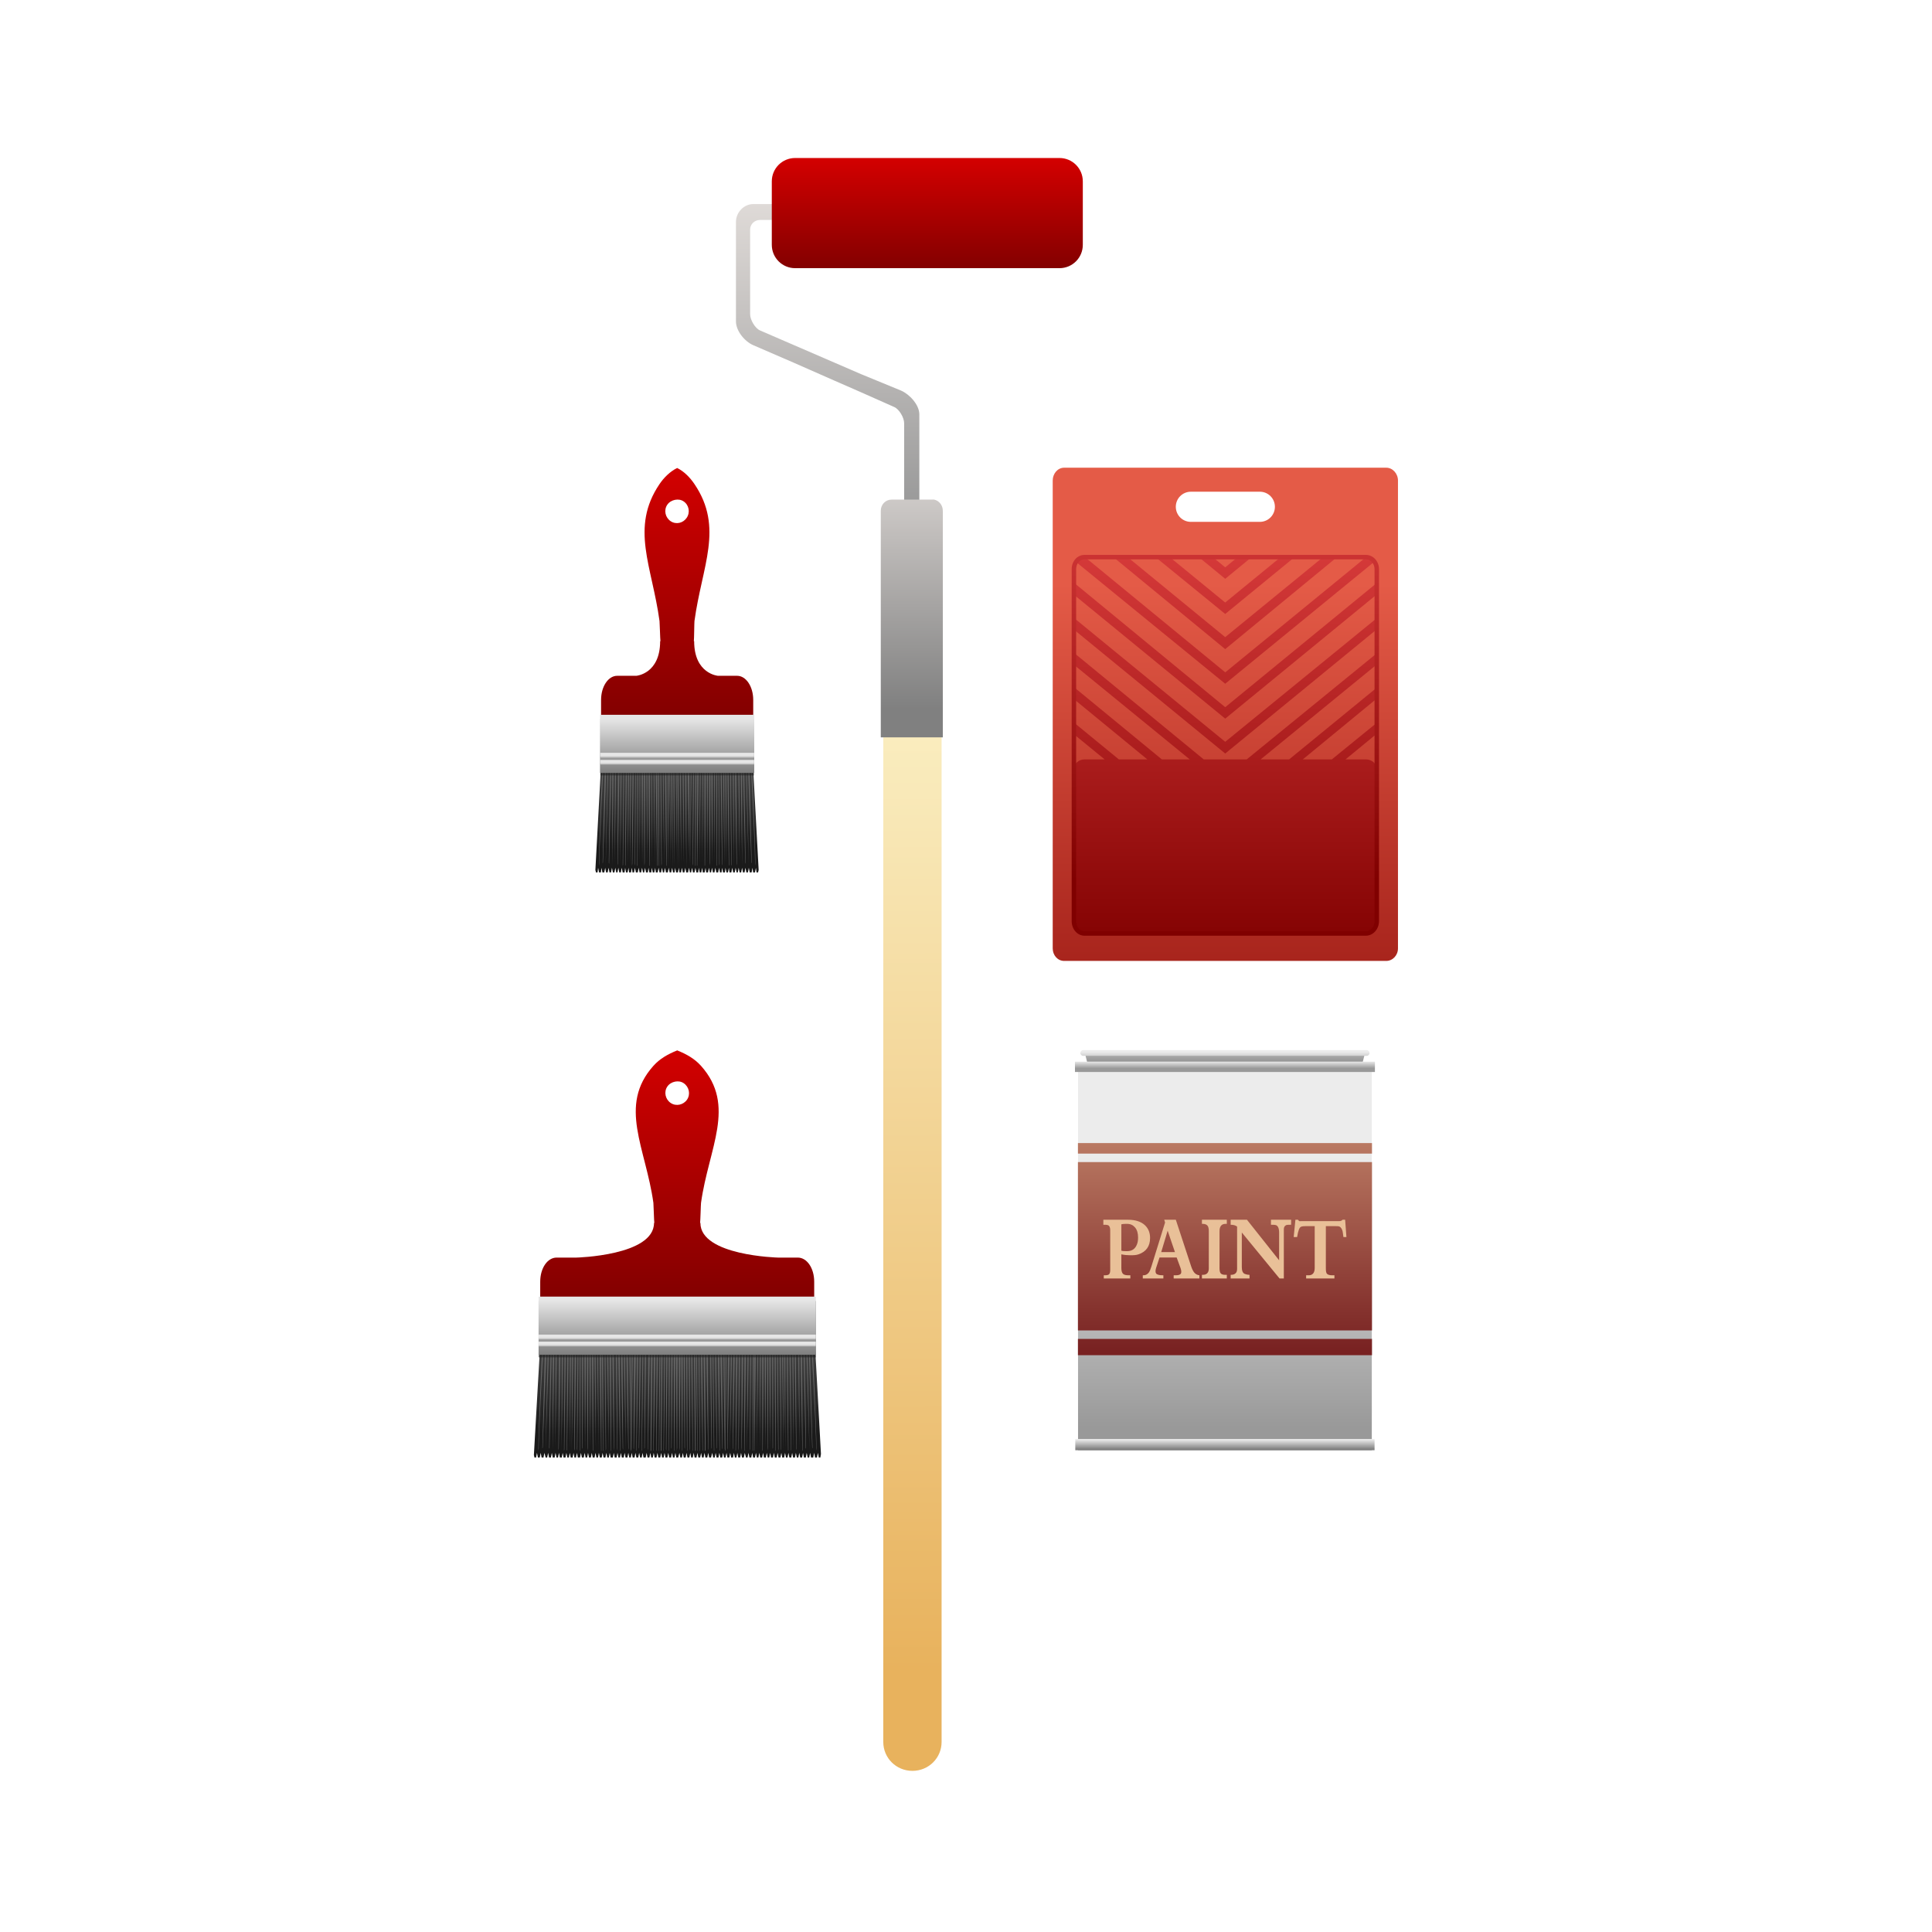 <svg:svg xmlns:dc="http://purl.org/dc/elements/1.1/" xmlns:ns1="http://sodipodi.sourceforge.net/DTD/sodipodi-0.dtd" xmlns:ns2="http://www.inkscape.org/namespaces/inkscape" xmlns:ns3="http://www.w3.org/1999/xlink" xmlns:ns5="http://creativecommons.org/ns#" xmlns:rdf="http://www.w3.org/1999/02/22-rdf-syntax-ns#" xmlns:svg="http://www.w3.org/2000/svg" height="1133.002" id="svg2" version="1.1" viewBox="-296.477 -66.511 1133.002 1133.002" width="1133.002" ns1:docname="Spades And Forks.svg" ns2:version="0.48.4 r9939">
  <svg:defs id="defs4">
    <svg:linearGradient id="linearGradient20181">
      <svg:stop id="stop20183" offset="0" style="stop-color:#999999" />
      <svg:stop id="stop20185" offset="1" style="stop-color:#ececec" />
    </svg:linearGradient>
    <svg:linearGradient id="linearGradient9481" ns2:collect="always">
      <svg:stop id="stop9483" offset="0" style="stop-color:#800000" />
      <svg:stop id="stop9485" offset="1" style="stop-color:#d40000" />
    </svg:linearGradient>
    <svg:linearGradient id="linearGradient9825">
      <svg:stop id="stop9827" offset="0" style="stop-color:#1a1a1a" />
      <svg:stop id="stop9829" offset="1" style="stop-color:#666666" />
    </svg:linearGradient>
    <svg:linearGradient id="linearGradient9807">
      <svg:stop id="stop9809" offset="0" style="stop-color:#e6e6e6" />
      <svg:stop id="stop9811" offset="1" style="stop-color:#333333" />
    </svg:linearGradient>
    <svg:linearGradient gradientTransform="matrix(.95 0 0 1 -28.92 452.36)" gradientUnits="userSpaceOnUse" id="linearGradient5173" x1="-150" x2="-150" y1="218.55" y2="192.12" ns2:collect="always" ns3:href="#linearGradient9481" />
    <svg:linearGradient gradientTransform="matrix(1.01 0 0 1 -549.39 214.27)" gradientUnits="userSpaceOnUse" id="linearGradient5175" x1="400.4" x2="400.4" y1="468.75" y2="450.32" ns2:collect="always" ns3:href="#linearGradient9825" />
    <svg:linearGradient gradientTransform="matrix(1.01 0 0 0.95 1.487 33.782)" gradientUnits="userSpaceOnUse" id="linearGradient5177" x1="-155.62" x2="-155.62" y1="669.91" y2="679.88" ns2:collect="always" ns3:href="#linearGradient9807" />
    <svg:linearGradient gradientTransform="matrix(1.01 0 0 .079 1.487 621.71)" gradientUnits="userSpaceOnUse" id="linearGradient5179" x1="-155.62" x2="-155.62" y1="669.91" y2="679.88" ns2:collect="always" ns3:href="#linearGradient9807" />
    <svg:linearGradient gradientTransform="matrix(1.01 0 0 .079 1.487 621.01)" gradientUnits="userSpaceOnUse" id="linearGradient5181" x1="-155.62" x2="-155.62" y1="669.91" y2="679.88" ns2:collect="always" ns3:href="#linearGradient9807" />
    <svg:linearGradient gradientTransform="matrix(-1.049 0 0 -1.049 728.49 1046.4)" gradientUnits="userSpaceOnUse" id="linearGradient5183" x1="434.57" x2="434.24" y1="320.59" y2="223.52" ns2:collect="always">
      <svg:stop id="stop5694-6-7-8" offset="0" style="stop-color:#faedbf" />
      <svg:stop id="stop5696-2-2-3" offset="1" style="stop-color:#e8b25d" />
    </svg:linearGradient>
    <svg:linearGradient gradientUnits="userSpaceOnUse" id="linearGradient5185" x1="-140.75" x2="-140.75" y1="217.77" y2="253.37" ns2:collect="always">
      <svg:stop id="stop9658" offset="0" style="stop-color:#e3dedb" />
      <svg:stop id="stop9660" offset="1" style="stop-color:#999999" />
    </svg:linearGradient>
    <svg:linearGradient gradientUnits="userSpaceOnUse" id="linearGradient5187" x1="-146.13" x2="-146.13" y1="667.18" y2="696.87" ns2:collect="always">
      <svg:stop id="stop9652" offset="0" style="stop-color:#e3dedb" />
      <svg:stop id="stop9654" offset="1" style="stop-color:#808080" />
    </svg:linearGradient>
    <svg:linearGradient gradientTransform="matrix(.88 0 0 .88 1.299 97.467)" gradientUnits="userSpaceOnUse" id="linearGradient5189" x1="-165.29" x2="-165.29" y1="661.7" y2="647.3" ns2:collect="always" ns3:href="#linearGradient9481" />
    <svg:linearGradient gradientTransform="matrix(.927 0 0 1 -3.958 452.36)" gradientUnits="userSpaceOnUse" id="linearGradient5191" x1="-150" x2="-150" y1="218.55" y2="192.12" ns2:collect="always" ns3:href="#linearGradient9481" />
    <svg:linearGradient gradientTransform="matrix(.931 0 0 .889 -507.56 266.83)" gradientUnits="userSpaceOnUse" id="linearGradient5193" x1="400.4" x2="400.4" y1="468.75" y2="450.32" ns2:collect="always" ns3:href="#linearGradient9825" />
    <svg:linearGradient gradientTransform="matrix(.936 0 0 0.95 -2.564 33.782)" gradientUnits="userSpaceOnUse" id="linearGradient5195" x1="-155.62" x2="-155.62" y1="669.91" y2="679.88" ns2:collect="always" ns3:href="#linearGradient9807" />
    <svg:linearGradient gradientTransform="matrix(1.01 0 0 .079 7.453 169.35)" gradientUnits="userSpaceOnUse" id="linearGradient5197" x1="-155.62" x2="-155.62" y1="669.91" y2="679.88" ns2:collect="always" ns3:href="#linearGradient9807" />
    <svg:linearGradient gradientTransform="matrix(1.01 0 0 .079 7.453 168.65)" gradientUnits="userSpaceOnUse" id="linearGradient5199" x1="-155.62" x2="-155.62" y1="669.91" y2="679.88" ns2:collect="always" ns3:href="#linearGradient9807" />
    <svg:linearGradient gradientUnits="userSpaceOnUse" id="linearGradient5201" x1="95.5" x2="95.5" y1="586.07" y2="515.49" ns2:collect="always">
      <svg:stop id="stop20024" offset="0" style="stop-color:#800000" />
      <svg:stop id="stop20026" offset="1" style="stop-color:#e45b47" />
    </svg:linearGradient>
    <svg:linearGradient gradientUnits="userSpaceOnUse" id="linearGradient5203" x1="93.75" x2="93.75" y1="557.48" y2="495.33" ns2:collect="always">
      <svg:stop id="stop19936" offset="0" style="stop-color:#800000" />
      <svg:stop id="stop19938" offset="1" style="stop-color:#f54f4f" />
    </svg:linearGradient>
    <svg:linearGradient gradientUnits="userSpaceOnUse" id="linearGradient5205" x1="91.531" x2="91.531" y1="493.51" y2="548.73" ns2:collect="always">
      <svg:stop id="stop20002" offset="0" style="stop-color:#f24d4d" />
      <svg:stop id="stop20004" offset="1" style="stop-color:#800000" />
    </svg:linearGradient>
    <svg:linearGradient gradientTransform="matrix(.947 0 0 .021 28.573 677.46)" gradientUnits="userSpaceOnUse" id="linearGradient5207" x1="541.82" x2="541.82" y1="714.2" y2="588.56" ns2:collect="always" ns3:href="#linearGradient20181" />
    <svg:linearGradient gradientTransform="translate(.069)" gradientUnits="userSpaceOnUse" id="linearGradient5209" x1="541.82" x2="541.82" y1="726.21" y2="700.97" ns2:collect="always" ns3:href="#linearGradient20181" />
    <svg:linearGradient gradientTransform="matrix(1.019 0 0 .029 -10.012 707.17)" gradientUnits="userSpaceOnUse" id="linearGradient5211" x1="541.82" x2="541.82" y1="726.21" y2="695.52" ns2:collect="always">
      <svg:stop id="stop20344" offset="0" style="stop-color:#808080" />
      <svg:stop id="stop20346" offset="1" style="stop-color:#ececec" />
    </svg:linearGradient>
    <svg:linearGradient gradientTransform="matrix(1.021 0 0 .019 -11.272 679.13)" gradientUnits="userSpaceOnUse" id="linearGradient5213" x1="541.82" x2="541.82" y1="739.11" y2="704.69" ns2:collect="always" ns3:href="#linearGradient20181" />
    <svg:linearGradient gradientTransform="matrix(.977 0 0 .176 12.503 570.35)" gradientUnits="userSpaceOnUse" id="linearGradient5215" x1="532.62" x2="532.62" y1="695.93" y2="689.17" ns2:collect="always" ns3:href="#linearGradient20181" />
    <svg:linearGradient gradientTransform="translate(0 -452.36)" gradientUnits="userSpaceOnUse" id="linearGradient5217" x1="541.25" x2="541.25" y1="719.24" y2="689.43" ns2:collect="always">
      <svg:stop id="stop20271" offset="0" style="stop-color:#782121" />
      <svg:stop id="stop20273" offset="1" style="stop-color:#deaa87" />
    </svg:linearGradient>
  </svg:defs>
  <ns1:namedview bordercolor="#666666" borderopacity="1.0" id="base" pagecolor="#ffffff" showgrid="false" ns2:current-layer="layer1" ns2:cx="298.69649" ns2:cy="730.04803" ns2:document-units="px" ns2:pageopacity="0.0" ns2:pageshadow="2" ns2:window-height="1017" ns2:window-maximized="1" ns2:window-width="1920" ns2:window-x="-8" ns2:window-y="-8" ns2:zoom="0.98994949" />
  <svg:g id="layer1" transform="translate(0 -52.362)" ns2:groupmode="layer" ns2:label="Layer 1">
    <svg:g id="g5125" transform="translate(-3.606 -198.62)">
      <svg:g id="g10153" transform="matrix(5.803 0 0 5.803 1140.1 -2942)">
        <svg:path d="m-178.5 644.92c-0.929 0.373-1.756 0.834-2.406 1.562-3.591 4.02-0.772 8.291 0 13.844 0.022 0.161 0.063 1.857 0.094 2.031h-0.031c0 3.313-7.844 3.5-7.844 3.5h-2c-0.921 0-1.656 1.061-1.656 2.438v4.625h13.844 13.844v-4.625c0-1.376-0.736-2.438-1.656-2.438h-2s-7.844-0.187-7.844-3.5h-0.031c0.03-0.174 0.071-1.87 0.094-2.031 0.772-5.553 3.591-9.824 0-13.844-0.651-0.728-1.477-1.19-2.406-1.562zm-0.219 3.156c0.298-0.058 0.603-0.027 0.875 0.156 0.544 0.366 0.71 1.112 0.344 1.656-0.366 0.544-1.112 0.71-1.656 0.344-0.544-0.366-0.71-1.112-0.344-1.656 0.183-0.272 0.483-0.442 0.781-0.5z" id="path9967" style="fill-rule:evenodd;fill:url(#linearGradient5173)" ns2:connector-curvature="0" />
        <svg:g id="g9835" transform="translate(-22.875 0)">
          <svg:g id="g9798" transform="matrix(1 0 0 .889 0 76.447)">
            <svg:path d="m-169.42 671.86-0.688 13.594 0.062 0.281h0.156l0.094-0.531 0.094 0.531h0.188l0.094-0.531 0.094 0.531h0.188l0.094-0.531 0.125 0.531h0.156l0.094-0.531 0.094 0.531h0.188l0.094-0.531 0.094 0.531h0.188l0.094-0.531 0.094 0.531h0.156l0.094-0.531 0.094 0.531h0.188l0.094-0.531 0.094 0.531h0.188l0.094-0.531 0.094 0.531h0.156l0.094-0.531 0.094 0.531h0.188l0.094-0.531 0.094 0.531h0.156l0.094-0.531 0.094 0.531h0.219l0.094-0.531 0.094 0.531h0.188l0.094-0.531 0.094 0.531h0.156l0.094-0.531 0.094 0.531h0.188l0.094-0.531 0.094 0.531h0.188l0.094-0.531 0.094 0.531h0.156l0.094-0.531 0.094 0.531h0.188l0.094-0.531 0.094 0.531h0.188l0.094-0.531 0.094 0.531h0.156l0.094-0.531 0.094 0.531h0.219l0.094-0.531 0.094 0.531h0.188l0.094-0.531 0.094 0.531h0.156l0.094-0.531 0.094 0.531h0.188l0.094-0.531 0.094 0.531h0.188l0.094-0.531 0.094 0.531h0.156l0.094-0.531 0.094 0.531h0.188l0.094-0.531 0.094 0.531h0.188l0.094-0.531 0.094 0.531h0.156l0.094-0.531 0.094 0.531h0.219l0.094-0.531 0.094 0.531h0.188l0.094-0.531 0.094 0.531h0.156l0.094-0.531 0.094 0.531h0.188l0.094-0.531 0.094 0.531h0.188l0.094-0.531 0.094 0.531h0.156l0.094-0.531 0.094 0.531h0.188l0.094-0.531 0.094 0.531h0.188l0.094-0.531 0.094 0.531h0.156l0.094-0.531 0.094 0.531h0.125 0.062l0.125-0.531 0.094 0.531h0.156l0.094-0.531 0.094 0.531h0.188l0.094-0.531 0.094 0.531h0.188l0.094-0.531 0.094 0.531h0.156l0.094-0.531 0.094 0.531h0.188l0.094-0.531 0.094 0.531h0.188l0.094-0.531 0.094 0.531h0.156l0.094-0.531 0.094 0.531h0.188l0.094-0.531 0.094 0.531h0.188l0.125-0.531 0.094 0.531h0.156l0.094-0.531 0.094 0.531h0.188l0.094-0.531 0.094 0.531h0.188l0.094-0.531 0.094 0.531h0.156l0.094-0.531 0.094 0.531h0.188l0.094-0.531 0.094 0.531h0.188l0.094-0.531 0.094 0.531h0.156l0.094-0.531 0.094 0.531h0.188l0.094-0.531 0.094 0.531h0.188l0.094-0.531 0.125 0.531h0.156l0.094-0.531 0.094 0.531h0.188l0.094-0.531 0.094 0.531h0.188l0.094-0.531 0.094 0.531h0.156l0.094-0.531 0.094 0.531h0.188l0.094-0.531 0.094 0.531h0.188l0.094-0.531 0.094 0.531h0.156l0.094-0.531 0.094 0.531h0.188l0.094-0.531 0.094 0.531h0.188l0.094-0.531 0.094 0.531h0.188l0.094-0.531 0.094 0.531h0.188l0.094-0.531 0.094 0.531h0.156l0.094-0.531 0.094 0.531h0.188l0.094-0.531 0.094 0.531h0.188l0.094-0.531 0.094 0.531h0.156l0.094-0.531 0.094 0.531h0.188l0.094-0.531 0.094 0.531h0.188l0.094-0.531 0.094 0.531h0.156l0.094-0.531 0.094 0.531h0.219l0.094-0.531 0.094 0.531h0.188l0.094-0.531 0.094 0.531h0.156l0.062-0.406-0.656-13.469h-13.812-13.812z" id="path9262-4" style="fill-rule:evenodd;fill:url(#linearGradient5175)" ns2:connector-curvature="0" />
            <svg:path d="m-169.25 672.58c-0.005 0.793-0.391 9.37-0.406 12.38l0.031-0.242c0.042-3.226 0.489-11.424 0.5-12.138h-0.125zm0.281 0-0.281 12.104 0.031-0.069 0.406-12.034h-0.156zm0.281 0c-0.005 0.688-0.199 9.344-0.219 12.38 0.051-3.091 0.332-11.766 0.344-12.38h-0.125zm0.281 0c-0.005 0.702-0.137 8.769-0.156 12.034l0.031 0.138c0.049-3.233 0.238-11.531 0.25-12.173h-0.125zm0.219 0c-0.005 0.758-0.014 9.361-0.031 12.38 0.044-3.07 0.175-11.689 0.188-12.38h-0.156zm0.281 0c-0.005 0.765-0.015 8.683-0.031 11.965 0.043-3.338 0.145-11.262 0.156-11.965h-0.125zm0.344 0-0.062 12.346 0.031-0.207v-0.104l0.188-12.034h-0.156zm0.281 0c-0.003 0.684-0.021 9.261-0.031 12.346 0.04-3.123 0.147-11.771 0.156-12.346h-0.125zm0.281 0c-0.003 0.723-0.052 9.353-0.062 12.38l0.031-0.104c0.04-3.158 0.146-11.629 0.156-12.276h-0.125zm0.281 0c-0.002 0.753-0.054 9.229-0.062 12.311l0.031 0.069c0.035-3.069 0.147-11.689 0.156-12.38h-0.125zm0.25 0c-0.002 0.818 0.006 9.098 0 12.207 0.032-3.182 0.116-11.489 0.125-12.207h-0.125zm0.219 0c-0.002 0.723-0.023 9.353-0.031 12.38 0.037-3.08 0.147-11.727 0.156-12.38h-0.125zm0.281 0c-0.003 0.758-0.052 9.362-0.062 12.38l0.04-0.2c0.036-3.207 0.147-11.493 0.156-12.173h-0.125zm0.281 0c-0.003 0.817-0.054 9.032-0.062 12.173l0.031 0.207c0.031-3.059 0.116-11.652 0.125-12.38h-0.094zm0.219 0c0.002 0.657-0.005 9.334 0 12.38h0.031c0.024-3.042 0.057-11.718 0.062-12.38h-0.094zm0.219 0c0.002 0.637 0.025 8.748 0.031 12.034l0.031 0.138c0.025-3.199 0.057-11.525 0.062-12.173h-0.125zm0.25 0 0.062 12.207 0.094-12.207h-0.156zm0.25 0 0.062 12.38 0.031-0.311 0.062-12.069h-0.156zm0.25 0c0.006 0.641 0.068 8.75 0.094 12.034 0.008-3.256 0.061-11.395 0.062-12.034h-0.156zm0.25 0c0.006 0.662 0.07 9.338 0.094 12.38h0.031c0.005-3.046 0.03-11.723 0.031-12.38h-0.156zm0.25 0c0.009 0.711 0.124 8.821 0.156 12.069-0.009-3.212-0.029-11.259-0.031-12.069h-0.125zm0.281 0c0.01 0.687 0.122 9.19 0.156 12.311-0.011-3.078-0.06-11.558-0.062-12.311h-0.094zm0.25 0c0.01 0.653 0.119 9.3 0.156 12.38h0.031v-0.069c-0.009-3.091-0.029-11.593-0.031-12.311h-0.156zm0.219 0c0.009 0.726 0.094 9.255 0.125 12.346 0 0.011-0 0.024 0 0.035h0.031c-0.007-3.001-0.029-11.55-0.031-12.38h-0.125zm0.281 0c0.01 0.691 0.09 9.311 0.125 12.38l0.031-0.207c-0.009-3.159-0.06-11.426-0.062-12.173h-0.094zm0.25 0c0.01 0.653 0.148 9.3 0.188 12.38-0.011-3.027-0.06-11.657-0.062-12.38h-0.125zm0.25 0c0.01 0.576 0.116 9.279 0.156 12.38h0.031v-0.173c-0.011-3.162-0.029-11.529-0.031-12.207h-0.156zm0.281 0 0.156 12.034 0.031 0.346-0.031-12.38h-0.156zm0.344 0c0.011 0.714 0.114 8.912 0.156 12.138l0.031 0.242c-0.015-3.01-0.058-11.587-0.062-12.38h-0.125zm0.25 0c0.012 0.691 0.143 9.31 0.188 12.38h0.031c-0-0.011 0-0.024 0-0.035-0.018-3.051-0.057-11.59-0.062-12.346h-0.156zm0.281 0c0.012 0.637 0.138 8.78 0.188 12.069l0.031 0.207c-0.018-3.107-0.058-11.56-0.062-12.276h-0.156zm0.281 0c0.012 0.614 0.168 9.289 0.219 12.38-0.02-3.036-0.089-11.693-0.094-12.38h-0.125zm0.25 0 0.219 12.104 0.031 0.173-0.094-12.276h-0.156zm0.312 0c0.011 0.723 0.116 9.189 0.156 12.311v0.069h0.031c-0.015-3.01-0.058-11.587-0.062-12.38h-0.125zm0.188 12.38 0.031-0.242c0.042-3.226 0.145-11.424 0.156-12.138h-0.125c-0.005 0.793-0.047 9.37-0.062 12.38zm0.312-12.38-0.062 12.104 0.031 0.104 0.219-12.207h-0.188zm0.281 0c-0.005 0.688-0.043 9.344-0.062 12.38h0.031c0.051-3.091 0.144-11.766 0.156-12.38h-0.125zm0.281 0c-0.005 0.709-0.075 8.941-0.094 12.138l0.031-0.104c0.05-3.317 0.176-11.401 0.188-12.034h-0.125zm0.281 0c-0.005 0.758-0.076 9.361-0.094 12.38h0.031c0.044-3.07 0.144-11.689 0.156-12.38h-0.094zm0.25 0c-0.005 0.779-0.047 9.008-0.062 12.173l0.031-0.138c0.043-3.308 0.145-11.328 0.156-12.034h-0.125zm0.344 0-0.062 12.346 0.031-0.207v-0.104l0.188-12.034h-0.156zm0.281 0c-0.003 0.684-0.052 9.261-0.062 12.346v0.035h0.062c0.04-3.101 0.147-11.804 0.156-12.38h-0.156zm0.281 0c-0.003 0.723-0.052 9.353-0.062 12.38h0.031v-0.104c0.04-3.158 0.178-11.629 0.188-12.276h-0.156zm0.281 0c-0.002 0.753-0.054 9.229-0.062 12.311v0.069h0.031c0.035-3.069 0.147-11.689 0.156-12.38h-0.125zm0.281 0c-0.002 0.83-0.056 9.379-0.062 12.38h0.031v-0.173c0.032-3.182 0.116-11.489 0.125-12.207h-0.094zm0.188 0c-0.002 0.723-0.054 9.353-0.062 12.38h0.062c0.037-3.08 0.116-11.727 0.125-12.38h-0.125zm0.281 0c-0.003 0.758-0.052 9.362-0.062 12.38h0.031v-0.207c0.036-3.207 0.116-11.493 0.125-12.173h-0.094zm0.219 0c-0.003 0.817-0.022 9.032-0.031 12.173l0.031 0.207c0.031-3.059 0.116-11.652 0.125-12.38h-0.125zm0.25 0c0.002 0.657-0.004 9.334 0 12.38h0.031c0.024-3.042 0.088-11.718 0.094-12.38h-0.125zm0.25 0c0.002 0.646-0.007 8.972 0 12.173l0.031-0.138c0.026-3.285 0.119-11.395 0.125-12.034h-0.156zm0.25 0 0.031 12.207v0.173h0.031l0.094-12.38h-0.156zm0.219 0 0.094 12.38 0.031-0.311 0.031-8.057c0.011-1.421 0.029-3.798 0.031-4.011h-0.031-0.156zm0.281 0c0.002 0.214 0.021 2.591 0.031 4.011l0.031 8.057 0.031 0.311 0.094-12.38h-0.156-0.031zm0.25 0 0.094 12.38h0.031v-0.173l0.031-12.207h-0.156zm0.25 0c0.006 0.64 0.068 8.749 0.094 12.034l0.031 0.138c0.007-3.201-0.002-11.527 0-12.173h-0.125zm0.25 0c0.006 0.662 0.07 9.338 0.094 12.38h0.031c0.004-3.046-0.002-11.723 0-12.38h-0.125zm0.25 0c0.009 0.729 0.095 9.321 0.125 12.38l0.031-0.207c-0.009-3.14-0.028-11.356-0.031-12.173h-0.125zm0.25 0c0.009 0.68 0.12 8.965 0.156 12.173v0.207h0.031c-0.01-3.018-0.059-11.622-0.062-12.38h-0.125zm0.281 0c0.009 0.653 0.088 9.3 0.125 12.38h0.062c-0.008-3.027-0.06-11.657-0.062-12.38h-0.125zm0.219 0c0.009 0.718 0.094 9.025 0.125 12.207v0.173h0.031c-0.006-3.001-0.06-11.55-0.062-12.38h-0.094zm0.25 0c0.009 0.691 0.09 9.311 0.125 12.38h0.031v-0.069c-0.008-3.083-0.06-11.558-0.062-12.311h-0.094zm0.219 0c0.01 0.647 0.148 9.118 0.188 12.276v0.104h0.031c-0.01-3.027-0.059-11.657-0.062-12.38h-0.156zm0.281 0c0.009 0.576 0.117 9.279 0.156 12.38h0.062v-0.035c-0.011-3.084-0.059-11.662-0.062-12.346h-0.156zm0.281 0 0.188 12.034v0.104l0.031 0.207-0.062-12.346h-0.156zm0.375 0c0.011 0.707 0.114 8.727 0.156 12.034l0.031 0.138c-0.016-3.165-0.058-11.394-0.062-12.173h-0.125zm0.25 0c0.012 0.691 0.113 9.31 0.156 12.38h0.031c-0.017-3.019-0.089-11.622-0.094-12.38h-0.094zm0.25 0c0.011 0.633 0.138 8.717 0.188 12.034l0.031 0.104c-0.018-3.197-0.089-11.429-0.094-12.138h-0.125zm0.281 0c0.012 0.614 0.137 9.289 0.188 12.38h0.031c-0.019-3.036-0.058-11.693-0.062-12.38h-0.156zm0.25 0 0.219 12.207 0.031-0.104-0.062-12.104h-0.188zm0.312 0c0.011 0.714 0.115 8.912 0.156 12.138l0.031 0.242c-0.015-3.01-0.058-11.587-0.062-12.38h-0.125zm0.188 12.38h0.031v-0.069c0.04-3.122 0.114-11.588 0.125-12.311h-0.094c-0.005 0.793-0.047 9.37-0.062 12.38zm0.312-12.38-0.094 12.276 0.031-0.173 0.219-12.104h-0.156zm0.281 0c-0.005 0.688-0.074 9.344-0.094 12.38 0.05-3.091 0.207-11.766 0.219-12.38h-0.125zm0.25 0c-0.005 0.717-0.045 9.169-0.062 12.276l0.031-0.207c0.049-3.289 0.176-11.432 0.188-12.069h-0.156zm0.281 0c-0.005 0.755-0.045 9.294-0.062 12.346-0 0.011 0 0.024 0 0.035h0.031c0.044-3.07 0.176-11.689 0.188-12.38h-0.156zm0.281 0c-0.005 0.793-0.048 9.37-0.062 12.38l0.031-0.242c0.041-3.226 0.145-11.424 0.156-12.138h-0.125zm0.281 0-0.031 12.38 0.031-0.346 0.156-12.034h-0.156zm0.281 0c-0.002 0.678-0.02 9.045-0.031 12.207v0.173h0.031c0.04-3.101 0.146-11.804 0.156-12.38h-0.156zm0.312 0c-0.003 0.723-0.052 9.353-0.062 12.38 0.039-3.08 0.177-11.727 0.188-12.38h-0.125zm0.281 0c-0.002 0.746-0.053 9.014-0.062 12.173l0.031 0.207c0.035-3.069 0.115-11.689 0.125-12.38h-0.094zm0.25 0c-0.002 0.83-0.024 9.379-0.031 12.38h0.031c0-0.011-0-0.024 0-0.035 0.03-3.091 0.116-11.62 0.125-12.346h-0.125zm0.156 0c-0.002 0.718-0.022 9.22-0.031 12.311v0.069h0.031c0.037-3.08 0.146-11.727 0.156-12.38h-0.156zm0.312 0c-0.003 0.753-0.052 9.233-0.062 12.311 0.034-3.121 0.146-11.624 0.156-12.311h-0.094zm0.25 0c-0.002 0.809-0.022 8.857-0.031 12.069 0.032-3.248 0.147-11.358 0.156-12.069h-0.125zm0.219 0c0.001 0.657 0.026 9.334 0.031 12.38h0.031c0.024-3.042 0.088-11.718 0.094-12.38h-0.156zm0.25 0c0.001 0.639 0.054 8.778 0.062 12.034 0.026-3.285 0.088-11.394 0.094-12.034h-0.156zm0.25 0 0.062 12.069 0.031 0.311 0.031-12.38h-0.125zm0.219 0 0.094 12.207 0.062-12.207h-0.156zm0.281 0c0.006 0.648 0.038 8.974 0.062 12.173l0.031-0.138c0.007-3.287 0.029-11.397 0.031-12.034h-0.125zm0.25 0c0.006 0.662 0.07 9.338 0.094 12.38h0.031c0.005-3.046-0.002-11.723 0-12.38h-0.125zm0.25 0c0.009 0.729 0.095 9.321 0.125 12.38l0.031-0.207c-0.009-3.14-0.059-11.356-0.062-12.173h-0.094zm0.25 0c0.009 0.68 0.12 8.965 0.156 12.173l0.031 0.207c-0.01-3.018-0.059-11.622-0.062-12.38h-0.125zm0.25 0c0.009 0.653 0.119 9.3 0.156 12.38-0.008-3.027-0.029-11.657-0.031-12.38h-0.125zm0.219 0c0.009 0.718 0.094 9.025 0.125 12.207-0.006-3.11 0.002-11.389 0-12.207h-0.125zm0.25 0c0.009 0.691 0.122 9.311 0.156 12.38l0.031-0.069c-0.008-3.083-0.06-11.558-0.062-12.311h-0.125zm0.281 0c0.01 0.647 0.116 9.118 0.156 12.276l0.031 0.104c-0.01-3.027-0.059-11.657-0.062-12.38h-0.125zm0.281 0c0.009 0.574 0.116 9.222 0.156 12.346-0.011-3.084-0.028-11.662-0.031-12.346h-0.125zm0.25 0 0.156 12.034v0.104l0.031 0.207-0.062-12.346h-0.125zm0.344 0c0.011 0.703 0.114 8.627 0.156 11.965-0.016-3.282-0.026-11.2-0.031-11.965h-0.125zm0.25 0c0.012 0.691 0.144 9.31 0.188 12.38h0.031c-0.017-3.019-0.058-11.622-0.062-12.38h-0.156zm0.281 0c0.011 0.641 0.202 8.94 0.25 12.173l0.031-0.138c-0.019-3.265-0.151-11.333-0.156-12.034h-0.125zm0.281 0c0.012 0.614 0.294 9.289 0.344 12.38-0.019-3.036-0.214-11.693-0.219-12.38h-0.125zm0.25 0 0.375 12.034 0.031 0.069-0.281-12.104h-0.125zm0.281 0c0.011 0.714 0.459 8.912 0.5 12.138l0.031 0.242c-0.015-3.01-0.401-11.587-0.406-12.38h-0.125z" id="path9783" style="fill-rule:evenodd;fill:#666666" ns2:connector-curvature="0" />
          </svg:g>
          <svg:path d="m-169.63 670.24h28.015v5.701h-28.015z" id="rect9831" style="opacity:.549;fill:#1a1a1a" ns2:connector-curvature="0" />
          <svg:path d="m-169.63 669.8h28.015v5.878h-28.015z" id="rect9805" style="fill:url(#linearGradient5177)" ns2:connector-curvature="0" />
          <svg:g id="g10067">
            <svg:g id="g10102">
              <svg:path d="m-169.63 674.35h28.015v0.486h-28.015z" id="path10003" style="fill:url(#linearGradient5179)" ns2:connector-curvature="0" />
              <svg:path d="m-169.63 673.64h28.015v0.486h-28.015z" id="path10007" style="fill:url(#linearGradient5181)" ns2:connector-curvature="0" />
            </svg:g>
          </svg:g>
        </svg:g>
      </svg:g>
      <svg:g id="g18309" transform="matrix(5.437 0 0 5.437 -1237.9 -3250.1)">
        <svg:path d="m272.23 822.71c1.743 0 3.146-1.379 3.146-3.121v-120.04h-6.291v120.04c0 1.743 1.403 3.121 3.146 3.121z" id="path8760-2-6-83" style="fill-rule:evenodd;fill:url(#linearGradient5183)" ns1:nodetypes="ssccss" ns2:connector-curvature="0" />
        <svg:g id="g9632" transform="matrix(-.979 0 0 .979 130.82 25.931)">
          <svg:g id="g9628">
            <svg:path d="m-129.75 219.84v1.75h2.094c0.604 0 1.094 0.459 1.094 1.062v9.33c0 0.604-0.539 1.542-1.094 1.781l-9.969 4.312-1.156 0.5-4.406 1.812c-0.946 0.412-2.017 1.566-2.017 2.625v10.812h1.673v-9.844c0-0.604 0.539-1.542 1.094-1.781l3.656-1.625 3-1.312 4.469-1.969 4.406-1.906c0.946-0.412 1.906-1.566 1.906-2.625v-10.955c0-1.059-0.879-1.969-1.906-1.969z" id="path9586" style="fill-rule:evenodd;fill:url(#linearGradient5185)" transform="translate(0 421.41)" ns1:nodetypes="ccsssccccsccscccccsssc" ns2:connector-curvature="0" />
            <svg:path d="m-146.84 673.81c-0.541 0.117-0.951 0.621-0.951 1.231v24.964h6.834v-24.964c0-0.697-0.532-1.231-1.188-1.231h-4.457c-0.082 0-0.16-0.017-0.238 0z" id="rect9620" style="fill-rule:evenodd;fill:url(#linearGradient5187)" ns1:nodetypes="csccsssc" ns2:connector-curvature="0" />
          </svg:g>
          <svg:g id="g9600" transform="translate(0 -30.956)">
            <svg:g id="g9590">
              <svg:path d="m-160.64 667.13h29.116c1.427 0 2.575 1.149 2.575 2.575v6.989c0 1.427-1.149 2.575-2.575 2.575h-29.116c-1.427 0-2.575-1.149-2.575-2.575v-6.989c0-1.427 1.149-2.575 2.575-2.575z" id="path9554" style="fill-rule:evenodd;fill:url(#linearGradient5189)" ns1:nodetypes="sssssssss" ns2:connector-curvature="0" />
            </svg:g>
          </svg:g>
        </svg:g>
      </svg:g>
      <svg:g id="g10141" transform="matrix(5.803 0 0 5.803 972.71 -3283.2)">
        <svg:path d="m-149.66 644.86c-0.721 0.353-1.344 0.979-1.781 1.625-2.989 4.415-0.752 8.291 0 13.844 0.022 0.161 0.064 1.857 0.094 2.031h-0.031c0 3.313-2.406 3.5-2.406 3.5h-1.938c-0.898 0-1.625 1.081-1.625 2.438v4.625h7.688 7.688v-4.625c0-1.356-0.727-2.438-1.625-2.438h-1.938s-2.406-0.187-2.406-3.5h-0.031c0.03-0.174 0.041-1.87 0.062-2.031 0.752-5.553 2.989-9.429 0-13.844-0.437-0.646-1.029-1.272-1.75-1.625zm-0.219 3.219c0.298-0.058 0.603-0.027 0.875 0.156 0.544 0.366 0.679 1.112 0.312 1.656-0.366 0.544-1.081 0.71-1.625 0.344-0.544-0.366-0.71-1.112-0.344-1.656 0.183-0.272 0.483-0.442 0.781-0.5z" id="path9857" style="fill-rule:evenodd;fill:url(#linearGradient5191)" ns2:connector-curvature="0" />
        <svg:g id="g10123">
          <svg:path d="m-157.27 673.39-0.653 12.094 0.062 0.25h0.155l0.062-0.469 0.093 0.469h0.186l0.062-0.469 0.093 0.469h0.186l0.093-0.469 0.093 0.469h0.155l0.093-0.469 0.093 0.469h0.155l0.093-0.469 0.093 0.469h0.155l0.093-0.469 0.093 0.469h0.124l0.093-0.469 0.093 0.469h0.155l0.093-0.469 0.093 0.469h0.187l0.062-0.469 0.093 0.469h0.155l0.093-0.469 0.062 0.469h0.187l0.093-0.469 0.062 0.469h0.155l0.093-0.469 0.093 0.469h0.186l0.093-0.469 0.093 0.469h0.155l0.093-0.469 0.093 0.469h0.124l0.093-0.469 0.093 0.469h0.186l0.062-0.469 0.093 0.469h0.186l0.062-0.469 0.093 0.469h0.155l0.093-0.469 0.062 0.469h0.186l0.093-0.469 0.093 0.469h0.155l0.093-0.469 0.093 0.469h0.124l0.093-0.469 0.093 0.469h0.186l0.093-0.469 0.093 0.469h0.155l0.093-0.469 0.093 0.469h0.155l0.031-0.25 0.031-0.219 0.093 0.469h0.187l0.093-0.469 0.031 0.219 0.031 0.25h0.155l0.093-0.469 0.093 0.469h0.155l0.093-0.469 0.093 0.469h0.186l0.093-0.469 0.093 0.469h0.124l0.093-0.469 0.093 0.469h0.155l0.093-0.469 0.093 0.469h0.186l0.062-0.469 0.093 0.469h0.155l0.093-0.469 0.062 0.469h0.186l0.093-0.469 0.062 0.469h0.187l0.093-0.469 0.093 0.469h0.124l0.093-0.469 0.093 0.469h0.155l0.093-0.469 0.093 0.469h0.186l0.093-0.469 0.093 0.469h0.155l0.062-0.469 0.093 0.469h0.187l0.062-0.469 0.093 0.469h0.155l0.093-0.469 0.062 0.469h0.186l0.093-0.469 0.093 0.469h0.155l0.093-0.469 0.093 0.469h0.124l0.093-0.469 0.093 0.469h0.155l0.093-0.469 0.093 0.469h0.155l0.093-0.469 0.093 0.469h0.155l0.093-0.469 0.093 0.469h0.186l0.093-0.469 0.062 0.469h0.187l0.093-0.469 0.062 0.469h0.155l0.062-0.25-0.653-12.094h-7.398-0.435-7.398z" id="path9853" style="fill-rule:evenodd;fill:url(#linearGradient5193)" ns2:connector-curvature="0" />
          <svg:path d="m-157.19 674.05c-0.005 0.705-0.361 8.325-0.375 11l0.031-0.219c0.039-2.866 0.458-10.147 0.469-10.781h-0.125zm0.25 0-0.25 10.75 0.031-0.062 0.375-10.688h-0.156zm0.281 0c-0.005 0.611-0.201 8.302-0.219 11 0.047-2.746 0.301-10.454 0.312-11h-0.094zm0.25 0c-0.005 0.623-0.139 7.786-0.156 10.688l0.031 0.125c0.045-2.872 0.239-10.243 0.25-10.812h-0.125zm0.188 0c-0.005 0.674 0.016 8.318 0 11 0.041-2.728 0.145-10.386 0.156-11h-0.156zm0.281 0c-0.005 0.68-0.016 7.709-0.031 10.625 0.04-2.966 0.146-10 0.156-10.625h-0.125zm0.312 0-0.062 10.969 0.031-0.188v-0.094l0.188-10.688h-0.156zm0.25 0c-0.003 0.608-0.021 8.228-0.031 10.969 0.037-2.775 0.148-10.458 0.156-10.969h-0.125zm0.281 0c-0.003 0.643-0.053 8.31-0.062 11l0.031-0.094c0.037-2.806 0.116-10.331 0.125-10.906h-0.094zm0.25 0c-0.002 0.669-0.055 8.199-0.062 10.938l0.031 0.062c0.032-2.727 0.148-10.386 0.156-11h-0.125zm0.219 0c-0.002 0.727 0.006 8.081 0 10.844 0.029-2.827 0.117-10.206 0.125-10.844h-0.125zm0.219 0c-0.002 0.643-0.024 8.31-0.031 11 0.035-2.737 0.148-10.42 0.156-11h-0.125zm0.25 0c-0.003 0.674-0.053 8.318-0.062 11l0.031-0.188c0.034-2.85 0.148-10.208 0.156-10.812h-0.125zm0.281 0c-0.003 0.726-0.054 8.022-0.062 10.812l0.031 0.188c0.028-2.718 0.086-10.353 0.094-11h-0.062zm0.188 0c0.002 0.584-0.005 8.293 0 11h0.031c0.022-2.703 0.057-10.412 0.062-11h-0.094zm0.219 0c0.002 0.566 0.025 7.767 0.031 10.688 0.023-2.912 0.057-10.119 0.062-10.688h-0.094zm0.219 0 0.062 10.844 0.094-10.844h-0.156zm0.219 0 0.062 11 0.031-0.281 0.062-10.719h-0.156zm0.25 0c0.006 0.569 0.07 7.769 0.094 10.688 0.007-2.893 0.03-10.119 0.031-10.688h-0.125zm0.219 0c0.006 0.588 0.072 8.297 0.094 11h0.031c0.005-2.707 0.031-10.416 0.031-11h-0.156zm0.25 0c0.008 0.631 0.095 7.833 0.125 10.719-0.008-2.854-0.029-10-0.031-10.719h-0.094zm0.25 0c0.009 0.61 0.125 8.165 0.156 10.938-0.01-2.735-0.06-10.269-0.062-10.938h-0.094zm0.219 0c0.009 0.58 0.122 8.263 0.156 11h0.031v-0.062c-0.008-2.747-0.029-10.299-0.031-10.938h-0.156zm0.219 0c0.008 0.645 0.097 8.223 0.125 10.969 0 0.01-0 0.022 0 0.031h0.031c-0.006-2.666-0.029-10.262-0.031-11h-0.125zm0.25 0c0.009 0.614 0.093 8.273 0.125 11l0.031-0.188c-0.008-2.807-0.06-10.149-0.062-10.812h-0.094zm0.25 0c0.009 0.58 0.12 8.263 0.156 11-0.01-2.69-0.06-10.357-0.062-11h-0.094zm0.219 0c0.009 0.512 0.119 8.245 0.156 11h0.031v-0.156c-0.01-2.809-0.029-10.241-0.031-10.844h-0.156zm0.281 0 0.062 11.094 0.062-11.094h-0.125zm0.156 0c0.008 0.61 0.123 7.924 0.156 10.906-0.011-2.933-0.059-10.237-0.062-10.906h-0.094zm0.188 0c0.008 0.593 0.123 8.454 0.156 11.25-0.007-2.748-0.029-10.593-0.031-11.25h-0.125zm0.219 0c0.008 0.652 0.097 8.205 0.125 11.094-0.006-2.823 0.002-10.351 0-11.094h-0.125zm0.25 0c0.008 0.624 0.125 8.36 0.156 11.188-0.008-2.799-0.06-10.504-0.062-11.188h-0.094zm0.156 0c0.008 0.522 0.12 8.383 0.156 11.219-0.009-2.8-0.028-10.598-0.031-11.219h-0.125zm0.25 0 0.156 10.781-0.031-10.781h-0.125zm0.281 0c0.01 0.638 0.118 7.813 0.156 10.844-0.015-2.979-0.026-10.149-0.031-10.844h-0.125zm0.25 0c0.011 0.627 0.117 8.463 0.156 11.25-0.015-2.741 0.005-10.562 0-11.25h-0.156zm0.25 0c0.01 0.575 0.173 7.902 0.219 10.906-0.017-2.965-0.026-10.269-0.031-10.906h-0.188zm0.344 0c-0.002 0.643-0.052 8.31-0.062 11 0.036-2.737 0.147-10.42 0.156-11h-0.094zm0.25 0c-0.002 0.663-0.054 8.006-0.062 10.812l0.031 0.188c0.032-2.727 0.116-10.386 0.125-11h-0.094zm0.219 0c-0.002 0.738-0.025 8.334-0.031 11h0.031c0-0.01-0-0.021 0-0.031 0.029-2.746 0.117-10.324 0.125-10.969h-0.125zm0.188 0c-0.002 0.638-0.023 8.191-0.031 10.938v0.062h0.031c0.034-2.737 0.147-10.42 0.156-11h-0.156zm0.281 0c-0.003 0.669-0.052 8.202-0.062 10.938 0.032-2.773 0.147-10.327 0.156-10.938h-0.094zm0.25 0c-0.002 0.719-0.023 7.865-0.031 10.719 0.03-2.885 0.117-10.087 0.125-10.719h-0.094zm0.188 0c0.001 0.584 0.026 8.293 0.031 11h0.031c0.022-2.703 0.088-10.412 0.094-11h-0.156zm0.25 0c0.001 0.568 0.024 7.794 0.031 10.688 0.024-2.918 0.088-10.118 0.094-10.688h-0.125zm0.219 0 0.062 10.719 0.031 0.281 0.062-11h-0.156zm0.219 0 0.094 10.844 0.062-10.844h-0.156zm0.281 0c0.005 0.569 0.039 7.775 0.062 10.688 0.006-2.92 0.029-10.121 0.031-10.688h-0.094zm0.219 0c0.006 0.588 0.04 8.297 0.062 11h0.031c0.005-2.707-0.002-10.416 0-11h-0.094zm0.219 0c0.008 0.647 0.065 8.282 0.094 11l0.031-0.188c-0.008-2.79-0.059-10.087-0.062-10.812h-0.062zm0.219 0c0.009 0.604 0.122 7.963 0.156 10.812l0.031 0.188c-0.01-2.682-0.059-10.326-0.062-11h-0.125zm0.25 0c0.009 0.58 0.122 8.263 0.156 11-0.008-2.69-0.029-10.357-0.031-11h-0.125zm0.219 0c0.008 0.638 0.096 8.017 0.125 10.844-0.006-2.763 0.002-10.117 0-10.844h-0.125zm0.219 0c0.009 0.614 0.124 8.273 0.156 11l0.031-0.062c-0.008-2.739-0.06-10.268-0.062-10.938h-0.125zm0.281 0c0.009 0.575 0.088 8.1 0.125 10.906l0.031 0.094c-0.01-2.69-0.059-10.357-0.062-11h-0.094zm0.25 0c0.008 0.51 0.119 8.193 0.156 10.969-0.01-2.74-0.028-10.361-0.031-10.969h-0.125zm0.219 0 0.188 10.688v0.094l0.031 0.188-0.062-10.969h-0.156zm0.344 0c0.01 0.625 0.116 7.659 0.156 10.625-0.015-2.916-0.026-9.945-0.031-10.625h-0.125zm0.25 0c0.011 0.614 0.115 8.272 0.156 11-0.016-2.682 0.005-10.326 0-11h-0.156zm0.219 0c0.011 0.57 0.205 7.94 0.25 10.812l0.031-0.125c-0.018-2.901-0.151-10.064-0.156-10.688h-0.125zm0.281 0c0.011 0.546 0.266 8.254 0.312 11-0.018-2.698-0.214-10.389-0.219-11h-0.094zm0.219 0 0.375 10.688 0.031 0.062-0.25-10.75h-0.156zm0.281 0c0.011 0.635 0.43 7.915 0.469 10.781l0.031 0.219c-0.014-2.675-0.37-10.295-0.375-11h-0.125z" id="path9855" style="fill-rule:evenodd;fill:#666666" ns2:connector-curvature="0" />
          <svg:path d="m-157.42 670.24v5.688h7.76 7.76v-5.688h-7.76z" id="rect9859" style="opacity:.549;fill:#1a1a1a" ns1:nodetypes="ccccccc" ns2:connector-curvature="0" />
          <svg:path d="m-157.45 669.8v5.875h7.79 7.79v-5.875h-7.79-7.79z" id="rect9861" style="fill:url(#linearGradient5195)" ns2:connector-curvature="0" />
          <svg:g id="g10081">
            <svg:g id="g10063" transform="translate(7.893 7.78)">
              <svg:path d="m-157.44 222v0.469h15.562v-0.469h-15.562z" id="path10003-9" style="fill:url(#linearGradient5197)" transform="translate(-7.893 444.58)" ns2:connector-curvature="0" />
              <svg:path d="m-157.44 221.28v0.5h15.562v-0.5h-15.562z" id="path10007-9" style="fill:url(#linearGradient5199)" transform="translate(-7.893 444.58)" ns2:connector-curvature="0" />
            </svg:g>
          </svg:g>
        </svg:g>
      </svg:g>
      <svg:g id="g20006" transform="matrix(5.238 0 0 5.238 -1008.5 -2605.1)">
        <svg:g id="g19966" transform="translate(180.67 82.378)">
          <svg:path d="m75.094 502.55c-0.721 0-1.281 0.657-1.281 1.438v52.375c0 0.78 0.56 1.406 1.281 1.406h36.062c0.721 0 1.312-0.626 1.312-1.406v-52.375c0-0.78-0.592-1.438-1.312-1.438h-36.062zm14.188 2.688h7.719c0.935 0 1.688 0.753 1.688 1.688s-0.753 1.688-1.688 1.688h-7.719c-0.935 0-1.688-0.753-1.688-1.688s0.753-1.688 1.688-1.688z" id="path19891" style="fill:url(#linearGradient5201)" ns2:connector-curvature="0" />
          <svg:path d="m77.375 512.55c-0.394 0-0.718 0.233-0.938 0.562l16.688 13.625 16.688-13.656c-0.215-0.306-0.535-0.521-0.906-0.531l-15.775 12.91-15.719-12.91h-0.031zm3.219 0 12.531 10.312 12.531-10.312h-1.562l-10.969 8.969-10.938-8.969zm4.719 0 7.812 6.375 7.781-6.375h-1.562l-6.219 5.094-6.219-5.094zm4.844 0 2.969 2.438 2.969-2.438h-1.562l-1.406 1.156-1.406-1.156zm-13.969 2.875v1.344l16.938 13.875 16.969-13.906v-1.281l-16.969 13.906zm0 3.938v1.312l16.938 13.875 16.969-13.906v-1.25l-16.969 13.844zm0 3.906v1.344l12.969 10.594h-3.125l-9.844-8.094v1.344l8.219 6.75h-3.188l-5.031-4.125v1.312l3.438 2.812h-2.25c-0.668 0-1.188 0.49-1.188 1.094v17.293c0 0.604 0.52 1.094 1.188 1.094h31.5c0.668 0 1.219-0.49 1.219-1.094v-17.293c0-0.604-0.551-1.094-1.219-1.094h-2.281l3.5-2.875v-1.219l-5.031 4.094h-3.25l8.281-6.812v-1.219l-9.812 8.031h-3.188l13-10.625v-1.25l-14.562 11.875h-4.812z" id="path19895" style="fill:url(#linearGradient5203)" ns1:nodetypes="scccccccsccccccccccccccccccccccccccccccccccccccccccccccsssssssscccccccccccccc" ns2:connector-curvature="0" />
          <svg:path d="m77.375 512.31c-0.82 0-1.438 0.719-1.438 1.594v39.418c0 0.874 0.618 1.625 1.438 1.625h31.5c0.82 0 1.469-0.751 1.469-1.625v-39.418c0-0.874-0.649-1.594-1.469-1.594zm0 0.5h31.5c0.516 0 0.969 0.456 0.969 1.094v39.418c0 0.637-0.453 1.125-0.969 1.125h-31.5c-0.516 0-0.938-0.488-0.938-1.125v-39.418c0-0.637 0.421-1.094 0.938-1.094z" id="path19897" style="block-progression:tb;text-indent:0;color:#000000;text-transform:none;fill:url(#linearGradient5205)" ns1:nodetypes="ssssssssssssssssss" ns2:connector-curvature="0" />
        </svg:g>
      </svg:g>
      <svg:g id="g20348" transform="matrix(6.454 0 0 6.369 -3048.5 -3603.8)">
        <svg:path d="m525.57 691.88 0.184 0.738h11.596 1.836 11.596l0.184-0.738h-11.779-1.836-11.779z" id="path20350" style="fill:url(#linearGradient5207)" ns2:connector-curvature="0" />
        <svg:path d="m524.92 692.8h26.693v35.532h-26.693z" id="path20352" style="fill:url(#linearGradient5209)" ns2:connector-curvature="0" />
        <svg:path d="m524.67 727.3h27.193v1.032h-27.193z" id="path20354" style="fill:url(#linearGradient5211)" ns2:connector-curvature="0" />
        <svg:path d="m524.64 692.55h27.256v0.954h-27.256z" id="path20356" style="fill:url(#linearGradient5213)" ns1:nodetypes="ccccc" ns2:connector-curvature="0" />
        <svg:path d="m525.39 691.49h25.754c0.146 0 0.264 0.118 0.264 0.264 0 0.146-0.118 0.264-0.264 0.264h-25.754c-0.146 0-0.264-0.118-0.264-0.264 0-0.146 0.118-0.264 0.264-0.264z" id="path20358" style="fill:url(#linearGradient5215)" ns2:connector-curvature="0" />
        <svg:g id="g20360">
          <svg:path d="m524.91 247.69v0.969h26.719v-0.969h-26.719zm0 1.75v15.5h26.719v-15.5h-26.719zm0 16.281v1.5h26.719v-1.5h-26.719z" id="path20362" style="fill:url(#linearGradient5217)" transform="translate(0 452.36)" ns2:connector-curvature="0" />
          <svg:path d="m527.22 707.11v0.461h0.156c0.132 0 0.201 0.014 0.273 0.042 0.128 0.05 0.195 0.209 0.195 0.461v3.646c0 0.205-0.035 0.353-0.117 0.419-0.065 0.052-0.165 0.084-0.351 0.084h-0.117v0.293h2.415v-0.293h-0.195c-0.221 0-0.379-0.045-0.467-0.126-0.105-0.091-0.156-0.293-0.156-0.545v-1.257c0.279 0.058 0.553 0.084 0.818 0.084 0.269 0 0.512-0.006 0.74-0.084 0.702-0.241 1.052-0.75 1.052-1.509 0-0.479-0.151-0.869-0.467-1.173-0.344-0.329-0.869-0.503-1.519-0.503h-2.259zm5.531 0 0.078 0.251-1.246 4.065c-0.077 0.257-0.152 0.434-0.234 0.545-0.116 0.152-0.275 0.251-0.467 0.251h-0.078v0.293h1.87v-0.293h-0.078c-0.321 0-0.522-0.073-0.584-0.168-0.064-0.094-0.072-0.268 0-0.503l0.312-0.964h1.558l0.351 0.964c0.074 0.219 0.09 0.398 0.039 0.503-0.053 0.108-0.219 0.168-0.428 0.168h-0.234v0.293h2.337v-0.293c-0.197-0.017-0.356-0.116-0.467-0.251-0.084-0.102-0.189-0.29-0.273-0.545l-1.402-4.317h-1.052zm3.428 0v0.377h0.078c0.193 0 0.349 0.068 0.428 0.168 0.079 0.1 0.117 0.269 0.117 0.503v3.437c0 0.397-0.199 0.587-0.545 0.587h-0.078v0.335h2.259v-0.335h-0.117c-0.195 0-0.34-0.033-0.428-0.126-0.088-0.093-0.117-0.269-0.117-0.503v-3.395c0-0.433 0.183-0.671 0.545-0.671h0.117v-0.377h-2.259zm2.61 0v0.461c0.23 0 0.433 0.043 0.584 0.168v3.897c0 0.208-0.058 0.339-0.156 0.419-0.079 0.069-0.204 0.126-0.39 0.126h-0.039v0.335h1.714v-0.335c-0.186 0-0.326-0.043-0.428-0.084-0.183-0.072-0.273-0.283-0.273-0.629v-3.185l3.428 4.233h0.39v-4.526c-0-0.185 0.069-0.313 0.195-0.377 0.079-0.039 0.204-0.042 0.39-0.042h0.078v-0.461h-1.831v0.461h0.039c0.195 0 0.333 0.005 0.428 0.042 0.163 0.061 0.273 0.286 0.273 0.671v2.556l-2.921-3.73h-1.48zm5.882 0-0.156 1.593h0.312c0.049-0.321 0.107-0.54 0.156-0.671 0.051-0.144 0.113-0.249 0.234-0.293 0.074-0.027 0.22-0.042 0.39-0.042h0.818v3.856c0 0.423-0.178 0.671-0.545 0.671h-0.234v0.293h2.571v-0.293h-0.195c-0.223 0-0.379-0.045-0.467-0.126-0.102-0.091-0.117-0.293-0.117-0.545v-3.856h0.818c0.193 0 0.338-0.002 0.428 0.042 0.109 0.056 0.212 0.2 0.273 0.419 0.023 0.086 0.038 0.282 0.078 0.545h0.273l-0.117-1.593h-0.234c-0.088 0.097-0.172 0.126-0.312 0.126h-3.428c-0.09 0-0.148 0.017-0.195 0-0.025-0.007-0.052-0.054-0.117-0.126h-0.234zm-15.308 0.377c0.328 0 0.557 0.117 0.74 0.335 0.184 0.219 0.273 0.532 0.273 0.922 0 0.277-0.038 0.48-0.117 0.671-0.165 0.396-0.45 0.587-0.896 0.587-0.195 0-0.358-0-0.506-0.042v-2.431c0.172-0.042 0.339-0.042 0.506-0.042zm3.7 0.629 0.662 1.97h-1.246l0.584-1.97z" id="path20364" style="fill:#e9c098" ns2:connector-curvature="0" />
        </svg:g>
      </svg:g>
    </svg:g>
  </svg:g>
</svg:svg>